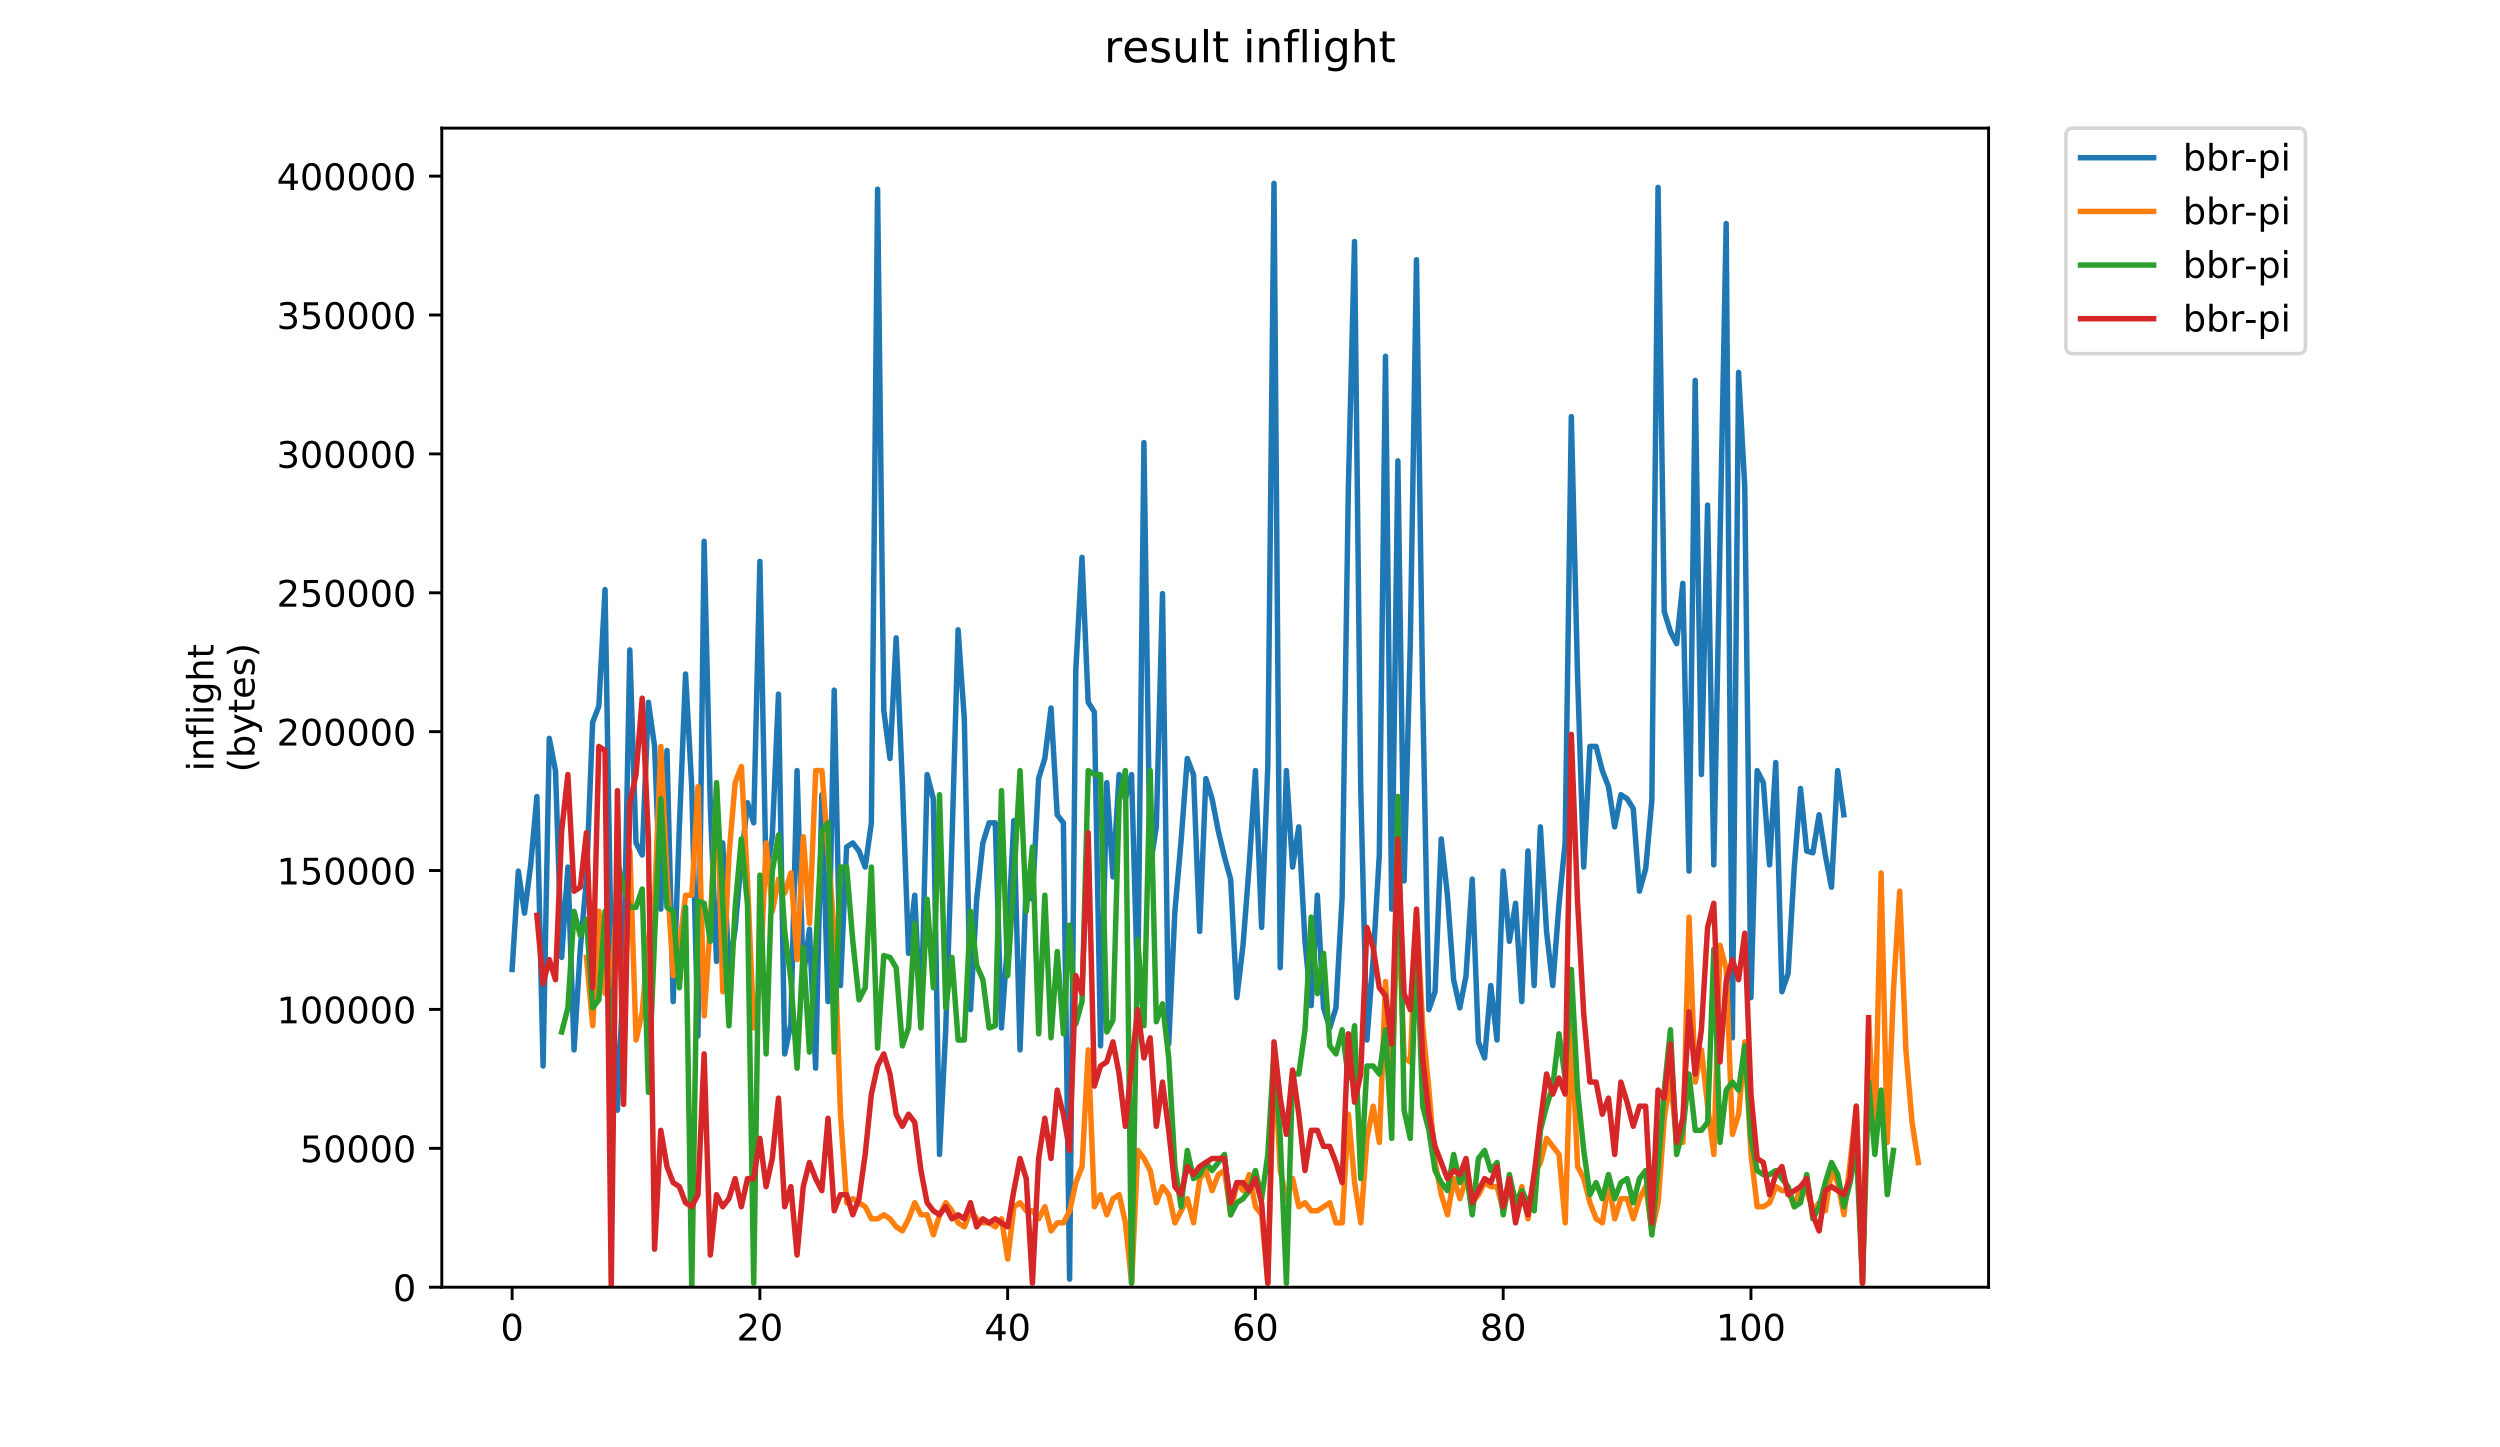 <?xml version="1.0" encoding="utf-8" standalone="no"?>
<!DOCTYPE svg PUBLIC "-//W3C//DTD SVG 1.1//EN"
  "http://www.w3.org/Graphics/SVG/1.1/DTD/svg11.dtd">
<!-- Created with matplotlib (https://matplotlib.org/) -->
<svg height="396pt" version="1.1" viewBox="0 0 684 396" width="684pt" xmlns="http://www.w3.org/2000/svg" xmlns:xlink="http://www.w3.org/1999/xlink">
 <defs>
  <style type="text/css">
*{stroke-linecap:butt;stroke-linejoin:round;}
  </style>
 </defs>
 <g id="figure_1">
  <g id="patch_1">
   <path d="M 0 396 
L 684 396 
L 684 0 
L 0 0 
z
" style="fill:#ffffff;"/>
  </g>
  <g id="axes_1">
   <g id="patch_2">
    <path d="M 120.879 352.174 
L 544.074 352.174 
L 544.074 35.062 
L 120.879 35.062 
z
" style="fill:#ffffff;"/>
   </g>
   <g id="matplotlib.axis_1">
    <g id="xtick_1">
     <g id="line2d_1">
      <defs>
       <path d="M 0 0 
L 0 3.5 
" id="m978767fa5e" style="stroke:#000000;stroke-width:0.8;"/>
      </defs>
      <g>
       <use style="stroke:#000000;stroke-width:0.8;" x="140.115" xlink:href="#m978767fa5e" y="352.174"/>
      </g>
     </g>
     <g id="text_1">
      <!-- 0 -->
      <defs>
       <path d="M 31.781 66.406 
Q 24.172 66.406 20.328 58.906 
Q 16.5 51.422 16.5 36.375 
Q 16.5 21.391 20.328 13.891 
Q 24.172 6.391 31.781 6.391 
Q 39.453 6.391 43.281 13.891 
Q 47.125 21.391 47.125 36.375 
Q 47.125 51.422 43.281 58.906 
Q 39.453 66.406 31.781 66.406 
z
M 31.781 74.219 
Q 44.047 74.219 50.516 64.516 
Q 56.984 54.828 56.984 36.375 
Q 56.984 17.969 50.516 8.266 
Q 44.047 -1.422 31.781 -1.422 
Q 19.531 -1.422 13.062 8.266 
Q 6.594 17.969 6.594 36.375 
Q 6.594 54.828 13.062 64.516 
Q 19.531 74.219 31.781 74.219 
z
" id="DejaVuSans-48"/>
      </defs>
      <g transform="translate(136.933 366.773)scale(0.1 -0.1)">
       <use xlink:href="#DejaVuSans-48"/>
      </g>
     </g>
    </g>
    <g id="xtick_2">
     <g id="line2d_2">
      <g>
       <use style="stroke:#000000;stroke-width:0.8;" x="207.904" xlink:href="#m978767fa5e" y="352.174"/>
      </g>
     </g>
     <g id="text_2">
      <!-- 20 -->
      <defs>
       <path d="M 19.188 8.297 
L 53.609 8.297 
L 53.609 0 
L 7.328 0 
L 7.328 8.297 
Q 12.938 14.109 22.625 23.891 
Q 32.328 33.688 34.812 36.531 
Q 39.547 41.844 41.422 45.531 
Q 43.312 49.219 43.312 52.781 
Q 43.312 58.594 39.234 62.25 
Q 35.156 65.922 28.609 65.922 
Q 23.969 65.922 18.812 64.312 
Q 13.672 62.703 7.812 59.422 
L 7.812 69.391 
Q 13.766 71.781 18.938 73 
Q 24.125 74.219 28.422 74.219 
Q 39.75 74.219 46.484 68.547 
Q 53.219 62.891 53.219 53.422 
Q 53.219 48.922 51.531 44.891 
Q 49.859 40.875 45.406 35.406 
Q 44.188 33.984 37.641 27.219 
Q 31.109 20.453 19.188 8.297 
z
" id="DejaVuSans-50"/>
      </defs>
      <g transform="translate(201.541 366.773)scale(0.1 -0.1)">
       <use xlink:href="#DejaVuSans-50"/>
       <use x="63.623" xlink:href="#DejaVuSans-48"/>
      </g>
     </g>
    </g>
    <g id="xtick_3">
     <g id="line2d_3">
      <g>
       <use style="stroke:#000000;stroke-width:0.8;" x="275.693" xlink:href="#m978767fa5e" y="352.174"/>
      </g>
     </g>
     <g id="text_3">
      <!-- 40 -->
      <defs>
       <path d="M 37.797 64.312 
L 12.891 25.391 
L 37.797 25.391 
z
M 35.203 72.906 
L 47.609 72.906 
L 47.609 25.391 
L 58.016 25.391 
L 58.016 17.188 
L 47.609 17.188 
L 47.609 0 
L 37.797 0 
L 37.797 17.188 
L 4.891 17.188 
L 4.891 26.703 
z
" id="DejaVuSans-52"/>
      </defs>
      <g transform="translate(269.33 366.773)scale(0.1 -0.1)">
       <use xlink:href="#DejaVuSans-52"/>
       <use x="63.623" xlink:href="#DejaVuSans-48"/>
      </g>
     </g>
    </g>
    <g id="xtick_4">
     <g id="line2d_4">
      <g>
       <use style="stroke:#000000;stroke-width:0.8;" x="343.482" xlink:href="#m978767fa5e" y="352.174"/>
      </g>
     </g>
     <g id="text_4">
      <!-- 60 -->
      <defs>
       <path d="M 33.016 40.375 
Q 26.375 40.375 22.484 35.828 
Q 18.609 31.297 18.609 23.391 
Q 18.609 15.531 22.484 10.953 
Q 26.375 6.391 33.016 6.391 
Q 39.656 6.391 43.531 10.953 
Q 47.406 15.531 47.406 23.391 
Q 47.406 31.297 43.531 35.828 
Q 39.656 40.375 33.016 40.375 
z
M 52.594 71.297 
L 52.594 62.312 
Q 48.875 64.062 45.094 64.984 
Q 41.312 65.922 37.594 65.922 
Q 27.828 65.922 22.672 59.328 
Q 17.531 52.734 16.797 39.406 
Q 19.672 43.656 24.016 45.922 
Q 28.375 48.188 33.594 48.188 
Q 44.578 48.188 50.953 41.516 
Q 57.328 34.859 57.328 23.391 
Q 57.328 12.156 50.688 5.359 
Q 44.047 -1.422 33.016 -1.422 
Q 20.359 -1.422 13.672 8.266 
Q 6.984 17.969 6.984 36.375 
Q 6.984 53.656 15.188 63.938 
Q 23.391 74.219 37.203 74.219 
Q 40.922 74.219 44.703 73.484 
Q 48.484 72.75 52.594 71.297 
z
" id="DejaVuSans-54"/>
      </defs>
      <g transform="translate(337.119 366.773)scale(0.1 -0.1)">
       <use xlink:href="#DejaVuSans-54"/>
       <use x="63.623" xlink:href="#DejaVuSans-48"/>
      </g>
     </g>
    </g>
    <g id="xtick_5">
     <g id="line2d_5">
      <g>
       <use style="stroke:#000000;stroke-width:0.8;" x="411.271" xlink:href="#m978767fa5e" y="352.174"/>
      </g>
     </g>
     <g id="text_5">
      <!-- 80 -->
      <defs>
       <path d="M 31.781 34.625 
Q 24.75 34.625 20.719 30.859 
Q 16.703 27.094 16.703 20.516 
Q 16.703 13.922 20.719 10.156 
Q 24.75 6.391 31.781 6.391 
Q 38.812 6.391 42.859 10.172 
Q 46.922 13.969 46.922 20.516 
Q 46.922 27.094 42.891 30.859 
Q 38.875 34.625 31.781 34.625 
z
M 21.922 38.812 
Q 15.578 40.375 12.031 44.719 
Q 8.5 49.078 8.5 55.328 
Q 8.5 64.062 14.719 69.141 
Q 20.953 74.219 31.781 74.219 
Q 42.672 74.219 48.875 69.141 
Q 55.078 64.062 55.078 55.328 
Q 55.078 49.078 51.531 44.719 
Q 48 40.375 41.703 38.812 
Q 48.828 37.156 52.797 32.312 
Q 56.781 27.484 56.781 20.516 
Q 56.781 9.906 50.312 4.234 
Q 43.844 -1.422 31.781 -1.422 
Q 19.734 -1.422 13.25 4.234 
Q 6.781 9.906 6.781 20.516 
Q 6.781 27.484 10.781 32.312 
Q 14.797 37.156 21.922 38.812 
z
M 18.312 54.391 
Q 18.312 48.734 21.844 45.562 
Q 25.391 42.391 31.781 42.391 
Q 38.141 42.391 41.719 45.562 
Q 45.312 48.734 45.312 54.391 
Q 45.312 60.062 41.719 63.234 
Q 38.141 66.406 31.781 66.406 
Q 25.391 66.406 21.844 63.234 
Q 18.312 60.062 18.312 54.391 
z
" id="DejaVuSans-56"/>
      </defs>
      <g transform="translate(404.908 366.773)scale(0.1 -0.1)">
       <use xlink:href="#DejaVuSans-56"/>
       <use x="63.623" xlink:href="#DejaVuSans-48"/>
      </g>
     </g>
    </g>
    <g id="xtick_6">
     <g id="line2d_6">
      <g>
       <use style="stroke:#000000;stroke-width:0.8;" x="479.06" xlink:href="#m978767fa5e" y="352.174"/>
      </g>
     </g>
     <g id="text_6">
      <!-- 100 -->
      <defs>
       <path d="M 12.406 8.297 
L 28.516 8.297 
L 28.516 63.922 
L 10.984 60.406 
L 10.984 69.391 
L 28.422 72.906 
L 38.281 72.906 
L 38.281 8.297 
L 54.391 8.297 
L 54.391 0 
L 12.406 0 
z
" id="DejaVuSans-49"/>
      </defs>
      <g transform="translate(469.516 366.773)scale(0.1 -0.1)">
       <use xlink:href="#DejaVuSans-49"/>
       <use x="63.623" xlink:href="#DejaVuSans-48"/>
       <use x="127.246" xlink:href="#DejaVuSans-48"/>
      </g>
     </g>
    </g>
   </g>
   <g id="matplotlib.axis_2">
    <g id="ytick_1">
     <g id="line2d_7">
      <defs>
       <path d="M 0 0 
L -3.5 0 
" id="m160e71e1db" style="stroke:#000000;stroke-width:0.8;"/>
      </defs>
      <g>
       <use style="stroke:#000000;stroke-width:0.8;" x="120.879" xlink:href="#m160e71e1db" y="352.174"/>
      </g>
     </g>
     <g id="text_7">
      <!-- 0 -->
      <g transform="translate(107.516 355.973)scale(0.1 -0.1)">
       <use xlink:href="#DejaVuSans-48"/>
      </g>
     </g>
    </g>
    <g id="ytick_2">
     <g id="line2d_8">
      <g>
       <use style="stroke:#000000;stroke-width:0.8;" x="120.879" xlink:href="#m160e71e1db" y="314.177"/>
      </g>
     </g>
     <g id="text_8">
      <!-- 50000 -->
      <defs>
       <path d="M 10.797 72.906 
L 49.516 72.906 
L 49.516 64.594 
L 19.828 64.594 
L 19.828 46.734 
Q 21.969 47.469 24.109 47.828 
Q 26.266 48.188 28.422 48.188 
Q 40.625 48.188 47.75 41.5 
Q 54.891 34.812 54.891 23.391 
Q 54.891 11.625 47.562 5.094 
Q 40.234 -1.422 26.906 -1.422 
Q 22.312 -1.422 17.547 -0.641 
Q 12.797 0.141 7.719 1.703 
L 7.719 11.625 
Q 12.109 9.234 16.797 8.062 
Q 21.484 6.891 26.703 6.891 
Q 35.156 6.891 40.078 11.328 
Q 45.016 15.766 45.016 23.391 
Q 45.016 31 40.078 35.438 
Q 35.156 39.891 26.703 39.891 
Q 22.75 39.891 18.812 39.016 
Q 14.891 38.141 10.797 36.281 
z
" id="DejaVuSans-53"/>
      </defs>
      <g transform="translate(82.066 317.976)scale(0.1 -0.1)">
       <use xlink:href="#DejaVuSans-53"/>
       <use x="63.623" xlink:href="#DejaVuSans-48"/>
       <use x="127.246" xlink:href="#DejaVuSans-48"/>
       <use x="190.869" xlink:href="#DejaVuSans-48"/>
       <use x="254.492" xlink:href="#DejaVuSans-48"/>
      </g>
     </g>
    </g>
    <g id="ytick_3">
     <g id="line2d_9">
      <g>
       <use style="stroke:#000000;stroke-width:0.8;" x="120.879" xlink:href="#m160e71e1db" y="276.179"/>
      </g>
     </g>
     <g id="text_9">
      <!-- 100000 -->
      <g transform="translate(75.704 279.978)scale(0.1 -0.1)">
       <use xlink:href="#DejaVuSans-49"/>
       <use x="63.623" xlink:href="#DejaVuSans-48"/>
       <use x="127.246" xlink:href="#DejaVuSans-48"/>
       <use x="190.869" xlink:href="#DejaVuSans-48"/>
       <use x="254.492" xlink:href="#DejaVuSans-48"/>
       <use x="318.115" xlink:href="#DejaVuSans-48"/>
      </g>
     </g>
    </g>
    <g id="ytick_4">
     <g id="line2d_10">
      <g>
       <use style="stroke:#000000;stroke-width:0.8;" x="120.879" xlink:href="#m160e71e1db" y="238.181"/>
      </g>
     </g>
     <g id="text_10">
      <!-- 150000 -->
      <g transform="translate(75.704 241.981)scale(0.1 -0.1)">
       <use xlink:href="#DejaVuSans-49"/>
       <use x="63.623" xlink:href="#DejaVuSans-53"/>
       <use x="127.246" xlink:href="#DejaVuSans-48"/>
       <use x="190.869" xlink:href="#DejaVuSans-48"/>
       <use x="254.492" xlink:href="#DejaVuSans-48"/>
       <use x="318.115" xlink:href="#DejaVuSans-48"/>
      </g>
     </g>
    </g>
    <g id="ytick_5">
     <g id="line2d_11">
      <g>
       <use style="stroke:#000000;stroke-width:0.8;" x="120.879" xlink:href="#m160e71e1db" y="200.184"/>
      </g>
     </g>
     <g id="text_11">
      <!-- 200000 -->
      <g transform="translate(75.704 203.983)scale(0.1 -0.1)">
       <use xlink:href="#DejaVuSans-50"/>
       <use x="63.623" xlink:href="#DejaVuSans-48"/>
       <use x="127.246" xlink:href="#DejaVuSans-48"/>
       <use x="190.869" xlink:href="#DejaVuSans-48"/>
       <use x="254.492" xlink:href="#DejaVuSans-48"/>
       <use x="318.115" xlink:href="#DejaVuSans-48"/>
      </g>
     </g>
    </g>
    <g id="ytick_6">
     <g id="line2d_12">
      <g>
       <use style="stroke:#000000;stroke-width:0.8;" x="120.879" xlink:href="#m160e71e1db" y="162.186"/>
      </g>
     </g>
     <g id="text_12">
      <!-- 250000 -->
      <g transform="translate(75.704 165.985)scale(0.1 -0.1)">
       <use xlink:href="#DejaVuSans-50"/>
       <use x="63.623" xlink:href="#DejaVuSans-53"/>
       <use x="127.246" xlink:href="#DejaVuSans-48"/>
       <use x="190.869" xlink:href="#DejaVuSans-48"/>
       <use x="254.492" xlink:href="#DejaVuSans-48"/>
       <use x="318.115" xlink:href="#DejaVuSans-48"/>
      </g>
     </g>
    </g>
    <g id="ytick_7">
     <g id="line2d_13">
      <g>
       <use style="stroke:#000000;stroke-width:0.8;" x="120.879" xlink:href="#m160e71e1db" y="124.188"/>
      </g>
     </g>
     <g id="text_13">
      <!-- 300000 -->
      <defs>
       <path d="M 40.578 39.312 
Q 47.656 37.797 51.625 33 
Q 55.609 28.219 55.609 21.188 
Q 55.609 10.406 48.188 4.484 
Q 40.766 -1.422 27.094 -1.422 
Q 22.516 -1.422 17.656 -0.516 
Q 12.797 0.391 7.625 2.203 
L 7.625 11.719 
Q 11.719 9.328 16.594 8.109 
Q 21.484 6.891 26.812 6.891 
Q 36.078 6.891 40.938 10.547 
Q 45.797 14.203 45.797 21.188 
Q 45.797 27.641 41.281 31.266 
Q 36.766 34.906 28.719 34.906 
L 20.219 34.906 
L 20.219 43.016 
L 29.109 43.016 
Q 36.375 43.016 40.234 45.922 
Q 44.094 48.828 44.094 54.297 
Q 44.094 59.906 40.109 62.906 
Q 36.141 65.922 28.719 65.922 
Q 24.656 65.922 20.016 65.031 
Q 15.375 64.156 9.812 62.312 
L 9.812 71.094 
Q 15.438 72.656 20.344 73.438 
Q 25.25 74.219 29.594 74.219 
Q 40.828 74.219 47.359 69.109 
Q 53.906 64.016 53.906 55.328 
Q 53.906 49.266 50.438 45.094 
Q 46.969 40.922 40.578 39.312 
z
" id="DejaVuSans-51"/>
      </defs>
      <g transform="translate(75.704 127.988)scale(0.1 -0.1)">
       <use xlink:href="#DejaVuSans-51"/>
       <use x="63.623" xlink:href="#DejaVuSans-48"/>
       <use x="127.246" xlink:href="#DejaVuSans-48"/>
       <use x="190.869" xlink:href="#DejaVuSans-48"/>
       <use x="254.492" xlink:href="#DejaVuSans-48"/>
       <use x="318.115" xlink:href="#DejaVuSans-48"/>
      </g>
     </g>
    </g>
    <g id="ytick_8">
     <g id="line2d_14">
      <g>
       <use style="stroke:#000000;stroke-width:0.8;" x="120.879" xlink:href="#m160e71e1db" y="86.191"/>
      </g>
     </g>
     <g id="text_14">
      <!-- 350000 -->
      <g transform="translate(75.704 89.99)scale(0.1 -0.1)">
       <use xlink:href="#DejaVuSans-51"/>
       <use x="63.623" xlink:href="#DejaVuSans-53"/>
       <use x="127.246" xlink:href="#DejaVuSans-48"/>
       <use x="190.869" xlink:href="#DejaVuSans-48"/>
       <use x="254.492" xlink:href="#DejaVuSans-48"/>
       <use x="318.115" xlink:href="#DejaVuSans-48"/>
      </g>
     </g>
    </g>
    <g id="ytick_9">
     <g id="line2d_15">
      <g>
       <use style="stroke:#000000;stroke-width:0.8;" x="120.879" xlink:href="#m160e71e1db" y="48.193"/>
      </g>
     </g>
     <g id="text_15">
      <!-- 400000 -->
      <g transform="translate(75.704 51.992)scale(0.1 -0.1)">
       <use xlink:href="#DejaVuSans-52"/>
       <use x="63.623" xlink:href="#DejaVuSans-48"/>
       <use x="127.246" xlink:href="#DejaVuSans-48"/>
       <use x="190.869" xlink:href="#DejaVuSans-48"/>
       <use x="254.492" xlink:href="#DejaVuSans-48"/>
       <use x="318.115" xlink:href="#DejaVuSans-48"/>
      </g>
     </g>
    </g>
    <g id="text_16">
     <!-- inflight -->
     <defs>
      <path d="M 9.422 54.688 
L 18.406 54.688 
L 18.406 0 
L 9.422 0 
z
M 9.422 75.984 
L 18.406 75.984 
L 18.406 64.594 
L 9.422 64.594 
z
" id="DejaVuSans-105"/>
      <path d="M 54.891 33.016 
L 54.891 0 
L 45.906 0 
L 45.906 32.719 
Q 45.906 40.484 42.875 44.328 
Q 39.844 48.188 33.797 48.188 
Q 26.516 48.188 22.312 43.547 
Q 18.109 38.922 18.109 30.906 
L 18.109 0 
L 9.078 0 
L 9.078 54.688 
L 18.109 54.688 
L 18.109 46.188 
Q 21.344 51.125 25.703 53.562 
Q 30.078 56 35.797 56 
Q 45.219 56 50.047 50.172 
Q 54.891 44.344 54.891 33.016 
z
" id="DejaVuSans-110"/>
      <path d="M 37.109 75.984 
L 37.109 68.5 
L 28.516 68.5 
Q 23.688 68.5 21.797 66.547 
Q 19.922 64.594 19.922 59.516 
L 19.922 54.688 
L 34.719 54.688 
L 34.719 47.703 
L 19.922 47.703 
L 19.922 0 
L 10.891 0 
L 10.891 47.703 
L 2.297 47.703 
L 2.297 54.688 
L 10.891 54.688 
L 10.891 58.5 
Q 10.891 67.625 15.141 71.797 
Q 19.391 75.984 28.609 75.984 
z
" id="DejaVuSans-102"/>
      <path d="M 9.422 75.984 
L 18.406 75.984 
L 18.406 0 
L 9.422 0 
z
" id="DejaVuSans-108"/>
      <path d="M 45.406 27.984 
Q 45.406 37.75 41.375 43.109 
Q 37.359 48.484 30.078 48.484 
Q 22.859 48.484 18.828 43.109 
Q 14.797 37.75 14.797 27.984 
Q 14.797 18.266 18.828 12.891 
Q 22.859 7.516 30.078 7.516 
Q 37.359 7.516 41.375 12.891 
Q 45.406 18.266 45.406 27.984 
z
M 54.391 6.781 
Q 54.391 -7.172 48.188 -13.984 
Q 42 -20.797 29.203 -20.797 
Q 24.469 -20.797 20.266 -20.094 
Q 16.062 -19.391 12.109 -17.922 
L 12.109 -9.188 
Q 16.062 -11.328 19.922 -12.344 
Q 23.781 -13.375 27.781 -13.375 
Q 36.625 -13.375 41.016 -8.766 
Q 45.406 -4.156 45.406 5.172 
L 45.406 9.625 
Q 42.625 4.781 38.281 2.391 
Q 33.938 0 27.875 0 
Q 17.828 0 11.672 7.656 
Q 5.516 15.328 5.516 27.984 
Q 5.516 40.672 11.672 48.328 
Q 17.828 56 27.875 56 
Q 33.938 56 38.281 53.609 
Q 42.625 51.219 45.406 46.391 
L 45.406 54.688 
L 54.391 54.688 
z
" id="DejaVuSans-103"/>
      <path d="M 54.891 33.016 
L 54.891 0 
L 45.906 0 
L 45.906 32.719 
Q 45.906 40.484 42.875 44.328 
Q 39.844 48.188 33.797 48.188 
Q 26.516 48.188 22.312 43.547 
Q 18.109 38.922 18.109 30.906 
L 18.109 0 
L 9.078 0 
L 9.078 75.984 
L 18.109 75.984 
L 18.109 46.188 
Q 21.344 51.125 25.703 53.562 
Q 30.078 56 35.797 56 
Q 45.219 56 50.047 50.172 
Q 54.891 44.344 54.891 33.016 
z
" id="DejaVuSans-104"/>
      <path d="M 18.312 70.219 
L 18.312 54.688 
L 36.812 54.688 
L 36.812 47.703 
L 18.312 47.703 
L 18.312 18.016 
Q 18.312 11.328 20.141 9.422 
Q 21.969 7.516 27.594 7.516 
L 36.812 7.516 
L 36.812 0 
L 27.594 0 
Q 17.188 0 13.234 3.875 
Q 9.281 7.766 9.281 18.016 
L 9.281 47.703 
L 2.688 47.703 
L 2.688 54.688 
L 9.281 54.688 
L 9.281 70.219 
z
" id="DejaVuSans-116"/>
     </defs>
     <g transform="translate(58.426 211.018)rotate(-90)scale(0.1 -0.1)">
      <use xlink:href="#DejaVuSans-105"/>
      <use x="27.783" xlink:href="#DejaVuSans-110"/>
      <use x="91.162" xlink:href="#DejaVuSans-102"/>
      <use x="126.367" xlink:href="#DejaVuSans-108"/>
      <use x="154.15" xlink:href="#DejaVuSans-105"/>
      <use x="181.934" xlink:href="#DejaVuSans-103"/>
      <use x="245.41" xlink:href="#DejaVuSans-104"/>
      <use x="308.789" xlink:href="#DejaVuSans-116"/>
     </g>
     <!-- (bytes) -->
     <defs>
      <path d="M 31 75.875 
Q 24.469 64.656 21.281 53.656 
Q 18.109 42.672 18.109 31.391 
Q 18.109 20.125 21.312 9.062 
Q 24.516 -2 31 -13.188 
L 23.188 -13.188 
Q 15.875 -1.703 12.234 9.375 
Q 8.594 20.453 8.594 31.391 
Q 8.594 42.281 12.203 53.312 
Q 15.828 64.359 23.188 75.875 
z
" id="DejaVuSans-40"/>
      <path d="M 48.688 27.297 
Q 48.688 37.203 44.609 42.844 
Q 40.531 48.484 33.406 48.484 
Q 26.266 48.484 22.188 42.844 
Q 18.109 37.203 18.109 27.297 
Q 18.109 17.391 22.188 11.75 
Q 26.266 6.109 33.406 6.109 
Q 40.531 6.109 44.609 11.75 
Q 48.688 17.391 48.688 27.297 
z
M 18.109 46.391 
Q 20.953 51.266 25.266 53.625 
Q 29.594 56 35.594 56 
Q 45.562 56 51.781 48.094 
Q 58.016 40.188 58.016 27.297 
Q 58.016 14.406 51.781 6.484 
Q 45.562 -1.422 35.594 -1.422 
Q 29.594 -1.422 25.266 0.953 
Q 20.953 3.328 18.109 8.203 
L 18.109 0 
L 9.078 0 
L 9.078 75.984 
L 18.109 75.984 
z
" id="DejaVuSans-98"/>
      <path d="M 32.172 -5.078 
Q 28.375 -14.844 24.75 -17.812 
Q 21.141 -20.797 15.094 -20.797 
L 7.906 -20.797 
L 7.906 -13.281 
L 13.188 -13.281 
Q 16.891 -13.281 18.938 -11.516 
Q 21 -9.766 23.484 -3.219 
L 25.094 0.875 
L 2.984 54.688 
L 12.5 54.688 
L 29.594 11.922 
L 46.688 54.688 
L 56.203 54.688 
z
" id="DejaVuSans-121"/>
      <path d="M 56.203 29.594 
L 56.203 25.203 
L 14.891 25.203 
Q 15.484 15.922 20.484 11.062 
Q 25.484 6.203 34.422 6.203 
Q 39.594 6.203 44.453 7.469 
Q 49.312 8.734 54.109 11.281 
L 54.109 2.781 
Q 49.266 0.734 44.188 -0.344 
Q 39.109 -1.422 33.891 -1.422 
Q 20.797 -1.422 13.156 6.188 
Q 5.516 13.812 5.516 26.812 
Q 5.516 40.234 12.766 48.109 
Q 20.016 56 32.328 56 
Q 43.359 56 49.781 48.891 
Q 56.203 41.797 56.203 29.594 
z
M 47.219 32.234 
Q 47.125 39.594 43.094 43.984 
Q 39.062 48.391 32.422 48.391 
Q 24.906 48.391 20.391 44.141 
Q 15.875 39.891 15.188 32.172 
z
" id="DejaVuSans-101"/>
      <path d="M 44.281 53.078 
L 44.281 44.578 
Q 40.484 46.531 36.375 47.5 
Q 32.281 48.484 27.875 48.484 
Q 21.188 48.484 17.844 46.438 
Q 14.5 44.391 14.5 40.281 
Q 14.5 37.156 16.891 35.375 
Q 19.281 33.594 26.516 31.984 
L 29.594 31.297 
Q 39.156 29.25 43.188 25.516 
Q 47.219 21.781 47.219 15.094 
Q 47.219 7.469 41.188 3.016 
Q 35.156 -1.422 24.609 -1.422 
Q 20.219 -1.422 15.453 -0.562 
Q 10.688 0.297 5.422 2 
L 5.422 11.281 
Q 10.406 8.688 15.234 7.391 
Q 20.062 6.109 24.812 6.109 
Q 31.156 6.109 34.562 8.281 
Q 37.984 10.453 37.984 14.406 
Q 37.984 18.062 35.516 20.016 
Q 33.062 21.969 24.703 23.781 
L 21.578 24.516 
Q 13.234 26.266 9.516 29.906 
Q 5.812 33.547 5.812 39.891 
Q 5.812 47.609 11.281 51.797 
Q 16.75 56 26.812 56 
Q 31.781 56 36.172 55.266 
Q 40.578 54.547 44.281 53.078 
z
" id="DejaVuSans-115"/>
      <path d="M 8.016 75.875 
L 15.828 75.875 
Q 23.141 64.359 26.781 53.312 
Q 30.422 42.281 30.422 31.391 
Q 30.422 20.453 26.781 9.375 
Q 23.141 -1.703 15.828 -13.188 
L 8.016 -13.188 
Q 14.5 -2 17.703 9.062 
Q 20.906 20.125 20.906 31.391 
Q 20.906 42.672 17.703 53.656 
Q 14.5 64.656 8.016 75.875 
z
" id="DejaVuSans-41"/>
     </defs>
     <g transform="translate(69.624 211.295)rotate(-90)scale(0.1 -0.1)">
      <use xlink:href="#DejaVuSans-40"/>
      <use x="39.014" xlink:href="#DejaVuSans-98"/>
      <use x="102.49" xlink:href="#DejaVuSans-121"/>
      <use x="161.67" xlink:href="#DejaVuSans-116"/>
      <use x="200.879" xlink:href="#DejaVuSans-101"/>
      <use x="262.402" xlink:href="#DejaVuSans-115"/>
      <use x="314.502" xlink:href="#DejaVuSans-41"/>
     </g>
    </g>
   </g>
   <g id="line2d_16">
    <path clip-path="url(#p618879dc3e)" d="M 140.115 265.242 
L 141.809 238.333 
L 143.504 249.836 
L 145.199 236.631 
L 146.894 217.924 
L 148.588 291.652 
L 150.283 202.02 
L 151.978 210.823 
L 153.673 261.94 
L 155.367 237.233 
L 157.062 287.25 
L 158.757 259.74 
L 160.451 240.534 
L 162.146 197.618 
L 163.841 193.216 
L 165.536 161.305 
L 167.23 261.94 
L 168.925 303.756 
L 170.62 265.242 
L 172.315 177.811 
L 174.009 230.63 
L 175.704 233.932 
L 177.399 192.116 
L 179.093 204.221 
L 180.788 248.736 
L 182.483 205.321 
L 184.178 274.045 
L 185.872 226.229 
L 187.567 184.413 
L 189.262 215.225 
L 190.957 283.45 
L 192.651 148.1 
L 194.346 220.727 
L 196.041 263.041 
L 197.735 230.63 
L 199.43 265.242 
L 201.125 254.238 
L 202.82 235.032 
L 204.514 219.626 
L 206.209 225.128 
L 207.904 153.602 
L 209.598 239.932 
L 211.293 228.928 
L 212.988 189.915 
L 214.683 288.35 
L 216.377 280.149 
L 218.072 210.823 
L 219.767 267.443 
L 221.462 254.238 
L 223.156 292.253 
L 224.851 217.426 
L 226.546 274.045 
L 228.24 188.815 
L 229.935 269.643 
L 231.63 231.731 
L 233.325 230.63 
L 235.019 232.831 
L 236.714 237.233 
L 238.409 225.128 
L 240.104 51.762 
L 241.798 194.317 
L 243.493 207.522 
L 245.188 174.509 
L 246.882 214.124 
L 248.577 260.84 
L 250.272 244.936 
L 251.967 280.647 
L 253.661 211.923 
L 255.356 218.526 
L 257.051 315.861 
L 258.746 281.748 
L 260.44 230.63 
L 262.135 172.309 
L 263.83 196.518 
L 265.524 276.246 
L 267.219 246.036 
L 268.914 230.63 
L 270.609 225.128 
L 272.303 225.128 
L 273.998 281.249 
L 275.693 257.539 
L 277.388 224.527 
L 279.082 287.25 
L 280.777 241.635 
L 282.472 246.036 
L 284.166 213.024 
L 285.861 207.522 
L 287.556 193.715 
L 289.251 222.928 
L 290.945 225.128 
L 292.64 349.973 
L 294.335 183.313 
L 296.029 152.501 
L 297.724 192.116 
L 299.419 194.815 
L 301.114 286.15 
L 302.808 214.124 
L 304.503 239.932 
L 306.198 211.923 
L 307.893 218.526 
L 309.587 211.923 
L 311.282 271.346 
L 312.977 121.088 
L 314.671 237.233 
L 316.366 226.229 
L 318.061 162.405 
L 319.756 285.651 
L 321.45 249.337 
L 323.145 230.029 
L 324.84 207.522 
L 326.535 211.923 
L 328.229 254.839 
L 329.924 213.024 
L 331.619 218.526 
L 333.313 227.329 
L 335.008 234.43 
L 336.703 240.534 
L 338.398 272.945 
L 340.092 258.639 
L 341.787 236.631 
L 343.482 210.823 
L 345.177 253.739 
L 346.871 209.723 
L 348.566 50.163 
L 350.261 264.743 
L 351.955 210.823 
L 353.65 237.233 
L 355.345 226.229 
L 357.04 257.539 
L 358.734 275.145 
L 360.429 244.936 
L 362.124 275.747 
L 363.819 281.249 
L 365.513 275.747 
L 367.208 245.434 
L 368.903 133.794 
L 370.597 66.067 
L 372.292 215.723 
L 373.987 284.551 
L 375.682 262.542 
L 377.376 233.932 
L 379.071 97.481 
L 380.766 248.736 
L 382.46 126.091 
L 384.155 241.033 
L 385.85 176.108 
L 387.545 71.071 
L 389.239 189.915 
L 390.934 276.246 
L 392.629 271.346 
L 394.324 229.53 
L 396.018 244.936 
L 397.713 268.044 
L 399.408 275.747 
L 401.102 266.944 
L 402.797 240.534 
L 404.492 285.049 
L 406.187 289.451 
L 407.881 269.643 
L 409.576 284.551 
L 411.271 238.333 
L 412.966 257.539 
L 414.66 247.137 
L 416.355 274.045 
L 418.05 232.831 
L 419.744 269.643 
L 421.439 226.229 
L 423.134 254.839 
L 424.829 269.643 
L 426.523 247.635 
L 428.218 230.63 
L 429.913 113.987 
L 431.608 184.413 
L 433.302 237.233 
L 434.997 204.221 
L 436.692 204.221 
L 438.386 210.823 
L 440.081 215.225 
L 441.776 226.229 
L 443.471 217.426 
L 445.165 218.526 
L 446.86 221.225 
L 448.555 243.835 
L 450.25 237.731 
L 451.944 219.024 
L 453.639 51.263 
L 455.334 167.305 
L 457.028 172.807 
L 458.723 176.108 
L 460.418 159.602 
L 462.113 238.333 
L 463.807 104.083 
L 465.502 211.923 
L 467.197 138.196 
L 468.891 236.631 
L 472.281 61.167 
L 473.976 283.949 
L 475.67 101.882 
L 477.365 133.192 
L 479.06 272.945 
L 480.755 210.823 
L 482.449 214.124 
L 484.144 236.631 
L 485.839 208.622 
L 487.533 271.346 
L 489.228 266.342 
L 490.923 237.233 
L 492.618 215.723 
L 494.312 232.831 
L 496.007 233.33 
L 497.702 222.928 
L 499.397 233.932 
L 501.091 242.735 
L 502.786 210.823 
L 504.481 222.928 
L 504.481 222.928 
" style="fill:none;stroke:#1f77b4;stroke-linecap:square;stroke-width:1.5;"/>
   </g>
   <g id="line2d_17">
    <path clip-path="url(#p618879dc3e)" d="M 160.472 261.94 
L 162.167 280.647 
L 163.861 249.337 
L 165.556 271.844 
L 167.251 268.543 
L 168.945 244.936 
L 170.64 282.35 
L 172.335 232.831 
L 174.03 284.551 
L 175.724 276.848 
L 177.419 257.04 
L 179.114 246.036 
L 180.808 204.221 
L 182.503 239.932 
L 184.198 266.944 
L 185.893 258.639 
L 187.587 244.936 
L 189.282 244.936 
L 190.977 215.225 
L 192.672 277.948 
L 194.366 252.037 
L 196.061 215.225 
L 197.756 271.346 
L 199.45 233.932 
L 201.145 214.124 
L 202.84 209.723 
L 204.535 241.635 
L 206.229 281.249 
L 207.924 268.543 
L 209.619 230.63 
L 211.314 249.337 
L 213.008 240.534 
L 214.703 244.334 
L 216.398 238.832 
L 218.092 262.542 
L 219.787 228.928 
L 221.482 252.639 
L 223.177 210.823 
L 224.871 210.823 
L 228.261 255.338 
L 229.956 304.856 
L 231.65 329.066 
L 233.345 327.965 
L 236.734 330.166 
L 238.429 333.467 
L 240.124 333.467 
L 241.819 332.367 
L 243.513 333.467 
L 245.208 335.668 
L 246.903 336.768 
L 248.598 333.467 
L 250.292 329.066 
L 251.987 332.367 
L 253.682 332.367 
L 255.376 337.869 
L 257.071 332.367 
L 258.766 329.066 
L 260.461 331.266 
L 262.155 334.568 
L 263.85 335.668 
L 265.545 331.266 
L 267.239 333.467 
L 268.934 334.568 
L 270.629 334.568 
L 272.324 335.668 
L 274.018 333.467 
L 275.713 344.471 
L 277.408 330.166 
L 279.103 329.066 
L 280.797 331.266 
L 282.492 331.266 
L 284.187 333.467 
L 285.881 330.166 
L 287.576 336.768 
L 289.271 334.568 
L 290.966 334.568 
L 292.66 331.266 
L 294.355 323.563 
L 296.05 319.162 
L 297.745 287.25 
L 299.439 330.166 
L 301.134 326.865 
L 302.829 332.367 
L 304.523 327.965 
L 306.218 326.865 
L 307.913 334.568 
L 309.608 351.074 
L 311.302 314.76 
L 312.997 316.961 
L 314.692 320.262 
L 316.387 329.066 
L 318.081 324.664 
L 319.776 326.865 
L 321.471 334.568 
L 324.86 327.965 
L 326.555 334.568 
L 328.25 322.463 
L 329.944 320.262 
L 331.639 325.764 
L 333.334 321.363 
L 335.029 320.262 
L 336.723 332.367 
L 338.418 323.563 
L 340.113 325.764 
L 341.807 321.363 
L 343.502 330.166 
L 345.197 332.367 
L 346.892 351.074 
L 348.586 288.35 
L 350.281 320.262 
L 351.976 327.965 
L 353.67 322.463 
L 355.365 330.166 
L 357.06 329.066 
L 358.755 331.266 
L 360.449 331.266 
L 363.839 329.066 
L 365.534 334.568 
L 367.228 334.568 
L 368.923 304.856 
L 370.618 323.563 
L 372.312 334.568 
L 374.007 311.459 
L 375.702 302.656 
L 377.397 312.559 
L 379.091 268.543 
L 380.786 297.154 
L 382.481 245.434 
L 384.176 289.451 
L 385.87 290.551 
L 387.565 249.836 
L 389.26 280.647 
L 390.954 298.254 
L 392.649 318.061 
L 394.344 326.865 
L 396.039 332.367 
L 397.733 322.463 
L 399.428 327.965 
L 401.123 322.463 
L 402.818 329.066 
L 404.512 326.865 
L 406.207 323.563 
L 407.902 324.664 
L 409.596 324.664 
L 411.291 331.266 
L 412.986 324.664 
L 414.681 331.266 
L 416.375 324.664 
L 418.07 333.467 
L 419.765 321.363 
L 421.46 318.061 
L 423.154 311.459 
L 426.544 315.861 
L 428.238 334.568 
L 429.933 280.647 
L 431.628 319.162 
L 433.323 322.463 
L 435.017 329.066 
L 436.712 333.467 
L 438.407 334.568 
L 440.101 323.563 
L 441.796 333.467 
L 443.491 327.965 
L 445.186 327.965 
L 446.88 333.467 
L 448.575 327.965 
L 450.27 324.664 
L 451.965 336.768 
L 453.659 329.066 
L 455.354 305.957 
L 457.049 294.953 
L 458.743 312.559 
L 460.438 312.559 
L 462.133 250.936 
L 463.828 296.053 
L 465.522 287.25 
L 467.217 302.656 
L 468.912 315.861 
L 470.607 258.639 
L 472.301 265.242 
L 473.996 310.359 
L 475.691 304.856 
L 477.385 285.049 
L 479.08 315.861 
L 480.775 330.166 
L 482.47 330.166 
L 484.164 329.066 
L 485.859 324.664 
L 487.554 325.764 
L 489.249 325.764 
L 490.943 330.166 
L 492.638 324.664 
L 494.333 325.764 
L 496.027 331.266 
L 497.722 329.066 
L 499.417 331.266 
L 501.112 320.262 
L 502.806 323.563 
L 504.501 332.367 
L 506.196 318.061 
L 507.891 302.656 
L 509.585 351.074 
L 511.28 279.547 
L 512.975 311.459 
L 514.669 238.832 
L 516.364 312.559 
L 518.059 270.744 
L 519.754 243.835 
L 521.448 287.25 
L 523.143 307.057 
L 524.838 318.061 
L 524.838 318.061 
" style="fill:none;stroke:#ff7f0e;stroke-linecap:square;stroke-width:1.5;"/>
   </g>
   <g id="line2d_18">
    <path clip-path="url(#p618879dc3e)" d="M 153.679 282.35 
L 155.374 275.747 
L 157.069 249.337 
L 158.764 255.94 
L 160.458 251.538 
L 162.153 275.747 
L 163.848 273.546 
L 165.542 249.337 
L 167.237 298.856 
L 168.932 235.737 
L 170.627 242.735 
L 172.321 248.237 
L 174.016 248.237 
L 175.711 243.233 
L 177.405 298.856 
L 179.1 256.438 
L 180.795 218.526 
L 182.49 248.237 
L 184.184 249.337 
L 185.879 270.245 
L 187.574 248.237 
L 189.269 352.174 
L 190.963 246.535 
L 192.658 247.137 
L 194.353 257.539 
L 196.047 214.124 
L 199.437 280.647 
L 201.132 248.237 
L 202.826 229.53 
L 204.521 247.635 
L 206.216 351.074 
L 207.911 239.434 
L 209.605 288.35 
L 211.3 238.333 
L 212.995 228.43 
L 214.689 254.839 
L 216.384 268.044 
L 218.079 292.253 
L 219.774 259.241 
L 221.468 287.852 
L 223.163 259.74 
L 224.858 227.329 
L 226.553 225.128 
L 228.247 287.852 
L 229.942 237.233 
L 231.637 237.233 
L 233.331 257.539 
L 235.026 273.546 
L 236.721 270.245 
L 238.416 237.233 
L 240.11 286.751 
L 241.805 261.442 
L 243.5 261.94 
L 245.195 264.743 
L 246.889 286.15 
L 248.584 281.249 
L 250.279 252.639 
L 251.973 281.249 
L 253.668 246.036 
L 255.363 270.245 
L 257.058 217.426 
L 258.752 275.747 
L 260.447 261.94 
L 262.142 284.551 
L 263.836 284.551 
L 265.531 249.337 
L 267.226 264.141 
L 268.921 268.044 
L 270.615 281.249 
L 272.31 280.647 
L 274.005 216.325 
L 275.7 266.944 
L 277.394 240.534 
L 279.089 210.823 
L 280.784 249.337 
L 282.478 231.731 
L 284.173 282.848 
L 285.868 244.936 
L 287.563 283.949 
L 289.257 260.342 
L 290.952 282.848 
L 292.647 253.137 
L 294.342 280.149 
L 296.036 274.045 
L 297.731 210.823 
L 299.426 211.923 
L 301.12 211.923 
L 302.815 282.35 
L 304.51 279.049 
L 306.205 219.024 
L 307.899 210.823 
L 309.594 351.074 
L 311.289 257.04 
L 312.984 280.647 
L 314.678 210.823 
L 316.373 279.547 
L 318.068 274.647 
L 319.762 289.451 
L 321.457 319.162 
L 323.152 330.166 
L 324.847 314.76 
L 326.541 322.463 
L 328.236 321.363 
L 329.931 318.061 
L 331.625 320.262 
L 335.015 315.861 
L 336.71 332.367 
L 338.404 329.066 
L 340.099 327.965 
L 341.794 325.764 
L 343.489 320.262 
L 345.183 327.965 
L 346.878 315.861 
L 348.573 287.25 
L 350.267 311.459 
L 351.962 351.074 
L 353.657 293.852 
L 355.352 293.852 
L 357.046 281.748 
L 358.741 250.936 
L 360.436 271.844 
L 362.131 260.84 
L 363.825 286.15 
L 365.52 288.35 
L 367.215 281.748 
L 368.909 294.953 
L 370.604 280.647 
L 372.299 322.463 
L 373.994 291.652 
L 375.688 291.652 
L 377.383 293.852 
L 379.078 281.748 
L 380.773 311.459 
L 382.467 217.924 
L 384.162 303.756 
L 385.857 311.459 
L 387.551 256.438 
L 389.246 302.656 
L 390.941 309.258 
L 392.636 320.262 
L 394.33 323.563 
L 396.025 325.764 
L 397.72 315.861 
L 399.415 323.563 
L 401.109 320.262 
L 402.804 332.367 
L 404.499 316.961 
L 406.193 314.76 
L 407.888 320.262 
L 409.583 318.061 
L 411.278 332.367 
L 412.972 321.363 
L 414.667 329.066 
L 416.362 325.764 
L 418.056 329.066 
L 419.751 331.266 
L 421.446 309.258 
L 423.141 302.656 
L 424.835 297.154 
L 426.53 282.848 
L 428.225 294.953 
L 429.92 265.242 
L 431.614 298.254 
L 433.309 314.76 
L 435.004 326.865 
L 436.698 323.563 
L 438.393 327.965 
L 440.088 321.363 
L 441.783 327.965 
L 443.477 323.563 
L 445.172 322.463 
L 446.867 329.066 
L 448.562 322.463 
L 450.256 320.262 
L 451.951 337.869 
L 453.646 319.162 
L 455.34 298.254 
L 457.035 281.748 
L 458.73 315.861 
L 460.425 309.258 
L 462.119 293.852 
L 463.814 309.258 
L 465.509 309.258 
L 467.204 307.057 
L 468.898 259.74 
L 470.593 312.559 
L 472.288 298.254 
L 473.982 296.053 
L 475.677 298.254 
L 477.372 286.15 
L 479.067 311.459 
L 480.761 320.262 
L 482.456 321.363 
L 484.151 321.363 
L 485.846 320.262 
L 489.235 324.664 
L 490.93 330.166 
L 492.624 329.066 
L 494.319 321.363 
L 496.014 333.467 
L 497.709 330.166 
L 499.403 323.563 
L 501.098 318.061 
L 502.793 321.363 
L 504.487 330.166 
L 506.182 323.563 
L 507.877 313.66 
L 509.572 351.074 
L 511.266 296.053 
L 512.961 315.861 
L 514.656 298.254 
L 516.351 326.865 
L 518.045 314.76 
L 518.045 314.76 
" style="fill:none;stroke:#2ca02c;stroke-linecap:square;stroke-width:1.5;"/>
   </g>
   <g id="line2d_19">
    <path clip-path="url(#p618879dc3e)" d="M 146.894 250.438 
L 148.588 269.145 
L 150.283 262.542 
L 151.978 268.044 
L 153.673 227.329 
L 155.367 211.923 
L 157.062 243.835 
L 158.757 242.735 
L 160.451 227.828 
L 162.146 270.245 
L 163.841 204.221 
L 165.536 205.321 
L 167.23 352.174 
L 168.925 216.325 
L 170.62 302.157 
L 172.315 219.626 
L 174.009 211.923 
L 175.704 191.016 
L 177.399 229.53 
L 179.093 341.772 
L 180.788 309.258 
L 182.483 319.162 
L 184.178 323.563 
L 185.872 324.664 
L 187.567 329.066 
L 189.262 330.166 
L 190.957 326.865 
L 192.651 288.35 
L 194.346 343.371 
L 196.041 326.865 
L 197.735 330.166 
L 199.43 327.965 
L 201.125 322.463 
L 202.82 330.166 
L 204.514 322.463 
L 206.209 322.463 
L 207.904 311.459 
L 209.598 324.664 
L 211.293 316.961 
L 212.988 300.455 
L 214.683 330.166 
L 216.377 324.664 
L 218.072 343.371 
L 219.767 324.664 
L 221.462 318.061 
L 223.156 322.463 
L 224.851 325.764 
L 226.546 305.957 
L 228.24 331.266 
L 229.935 326.865 
L 231.63 326.865 
L 233.325 332.367 
L 235.019 327.965 
L 236.714 315.861 
L 238.409 299.354 
L 240.104 291.652 
L 241.798 288.35 
L 243.493 293.852 
L 245.188 304.856 
L 246.882 308.158 
L 248.577 304.856 
L 250.272 307.057 
L 251.967 320.262 
L 253.661 329.066 
L 255.356 331.266 
L 257.051 332.367 
L 258.746 330.166 
L 260.44 333.467 
L 262.135 332.367 
L 263.83 333.467 
L 265.524 329.066 
L 267.219 335.668 
L 268.914 333.467 
L 270.609 334.568 
L 272.303 333.467 
L 275.693 335.668 
L 277.388 325.764 
L 279.082 316.961 
L 280.777 322.463 
L 282.472 351.074 
L 284.166 316.961 
L 285.861 305.957 
L 287.556 316.961 
L 289.251 298.254 
L 290.945 304.856 
L 292.64 314.76 
L 294.335 266.944 
L 296.029 271.844 
L 297.724 227.828 
L 299.419 297.154 
L 301.114 291.652 
L 302.808 290.551 
L 304.503 285.049 
L 306.198 293.852 
L 307.893 308.158 
L 309.587 291.652 
L 311.282 276.246 
L 312.977 289.451 
L 314.671 283.949 
L 316.366 308.158 
L 318.061 296.053 
L 319.756 309.258 
L 321.45 324.664 
L 323.145 326.865 
L 324.84 319.162 
L 326.535 321.363 
L 328.229 319.162 
L 331.619 316.961 
L 335.008 316.961 
L 336.703 329.066 
L 338.398 323.563 
L 340.092 323.563 
L 341.787 325.764 
L 343.482 322.463 
L 345.177 329.066 
L 346.871 351.074 
L 348.566 285.049 
L 350.261 300.455 
L 351.955 310.359 
L 353.65 292.752 
L 355.345 304.856 
L 357.04 320.262 
L 358.734 309.258 
L 360.429 309.258 
L 362.124 313.66 
L 363.819 313.66 
L 365.513 318.061 
L 367.208 323.563 
L 368.903 282.848 
L 370.597 301.555 
L 372.292 293.852 
L 373.987 253.739 
L 375.682 259.241 
L 377.376 270.245 
L 379.071 272.446 
L 380.766 285.651 
L 382.46 229.53 
L 384.155 271.844 
L 385.85 276.246 
L 387.545 248.736 
L 389.239 289.451 
L 390.934 304.856 
L 392.629 313.66 
L 396.018 322.463 
L 397.713 320.262 
L 399.408 321.363 
L 401.102 316.961 
L 402.797 329.066 
L 406.187 322.463 
L 407.881 323.563 
L 409.576 319.162 
L 411.271 330.166 
L 412.966 322.463 
L 414.66 334.568 
L 416.355 326.865 
L 418.05 332.367 
L 419.744 321.363 
L 421.439 307.057 
L 423.134 293.852 
L 424.829 299.354 
L 426.523 294.953 
L 428.218 299.354 
L 429.913 200.919 
L 431.608 246.535 
L 433.302 277.346 
L 434.997 296.053 
L 436.692 296.053 
L 438.386 304.856 
L 440.081 300.455 
L 441.776 315.861 
L 443.471 296.053 
L 445.165 301.555 
L 446.86 308.158 
L 448.555 302.656 
L 450.25 302.656 
L 451.944 334.568 
L 453.639 298.254 
L 455.334 300.455 
L 457.028 285.651 
L 458.723 312.559 
L 460.418 305.957 
L 462.113 276.848 
L 463.807 293.852 
L 465.502 281.748 
L 467.197 253.739 
L 468.891 247.137 
L 470.586 290.551 
L 472.281 268.543 
L 473.976 262.542 
L 475.67 268.044 
L 477.365 255.338 
L 479.06 299.354 
L 480.755 316.961 
L 482.449 318.061 
L 484.144 326.865 
L 485.839 321.363 
L 487.533 319.162 
L 489.228 326.865 
L 492.618 324.664 
L 494.312 322.463 
L 496.007 332.367 
L 497.702 336.768 
L 499.397 325.764 
L 501.091 324.664 
L 504.481 326.865 
L 506.175 322.463 
L 507.87 302.656 
L 509.565 351.074 
L 511.26 278.447 
L 511.26 278.447 
" style="fill:none;stroke:#d62728;stroke-linecap:square;stroke-width:1.5;"/>
   </g>
   <g id="patch_3">
    <path d="M 120.879 352.174 
L 120.879 35.062 
" style="fill:none;stroke:#000000;stroke-linecap:square;stroke-linejoin:miter;stroke-width:0.8;"/>
   </g>
   <g id="patch_4">
    <path d="M 544.074 352.174 
L 544.074 35.062 
" style="fill:none;stroke:#000000;stroke-linecap:square;stroke-linejoin:miter;stroke-width:0.8;"/>
   </g>
   <g id="patch_5">
    <path d="M 120.879 352.174 
L 544.074 352.174 
" style="fill:none;stroke:#000000;stroke-linecap:square;stroke-linejoin:miter;stroke-width:0.8;"/>
   </g>
   <g id="patch_6">
    <path d="M 120.879 35.062 
L 544.074 35.062 
" style="fill:none;stroke:#000000;stroke-linecap:square;stroke-linejoin:miter;stroke-width:0.8;"/>
   </g>
   <g id="legend_1">
    <g id="patch_7">
     <path d="M 567.234 96.775 
L 628.766 96.775 
Q 630.766 96.775 630.766 94.775 
L 630.766 37.062 
Q 630.766 35.062 628.766 35.062 
L 567.234 35.062 
Q 565.234 35.062 565.234 37.062 
L 565.234 94.775 
Q 565.234 96.775 567.234 96.775 
z
" style="fill:#ffffff;opacity:0.8;stroke:#cccccc;stroke-linejoin:miter;"/>
    </g>
    <g id="line2d_20">
     <path d="M 569.234 43.161 
L 589.234 43.161 
" style="fill:none;stroke:#1f77b4;stroke-linecap:square;stroke-width:1.5;"/>
    </g>
    <g id="line2d_21"/>
    <g id="text_17">
     <!-- bbr-pi -->
     <defs>
      <path d="M 41.109 46.297 
Q 39.594 47.172 37.812 47.578 
Q 36.031 48 33.891 48 
Q 26.266 48 22.188 43.047 
Q 18.109 38.094 18.109 28.812 
L 18.109 0 
L 9.078 0 
L 9.078 54.688 
L 18.109 54.688 
L 18.109 46.188 
Q 20.953 51.172 25.484 53.578 
Q 30.031 56 36.531 56 
Q 37.453 56 38.578 55.875 
Q 39.703 55.766 41.062 55.516 
z
" id="DejaVuSans-114"/>
      <path d="M 4.891 31.391 
L 31.203 31.391 
L 31.203 23.391 
L 4.891 23.391 
z
" id="DejaVuSans-45"/>
      <path d="M 18.109 8.203 
L 18.109 -20.797 
L 9.078 -20.797 
L 9.078 54.688 
L 18.109 54.688 
L 18.109 46.391 
Q 20.953 51.266 25.266 53.625 
Q 29.594 56 35.594 56 
Q 45.562 56 51.781 48.094 
Q 58.016 40.188 58.016 27.297 
Q 58.016 14.406 51.781 6.484 
Q 45.562 -1.422 35.594 -1.422 
Q 29.594 -1.422 25.266 0.953 
Q 20.953 3.328 18.109 8.203 
z
M 48.688 27.297 
Q 48.688 37.203 44.609 42.844 
Q 40.531 48.484 33.406 48.484 
Q 26.266 48.484 22.188 42.844 
Q 18.109 37.203 18.109 27.297 
Q 18.109 17.391 22.188 11.75 
Q 26.266 6.109 33.406 6.109 
Q 40.531 6.109 44.609 11.75 
Q 48.688 17.391 48.688 27.297 
z
" id="DejaVuSans-112"/>
     </defs>
     <g transform="translate(597.234 46.661)scale(0.1 -0.1)">
      <use xlink:href="#DejaVuSans-98"/>
      <use x="63.477" xlink:href="#DejaVuSans-98"/>
      <use x="126.953" xlink:href="#DejaVuSans-114"/>
      <use x="167.973" xlink:href="#DejaVuSans-45"/>
      <use x="204.057" xlink:href="#DejaVuSans-112"/>
      <use x="267.533" xlink:href="#DejaVuSans-105"/>
     </g>
    </g>
    <g id="line2d_22">
     <path d="M 569.234 57.839 
L 589.234 57.839 
" style="fill:none;stroke:#ff7f0e;stroke-linecap:square;stroke-width:1.5;"/>
    </g>
    <g id="line2d_23"/>
    <g id="text_18">
     <!-- bbr-pi -->
     <g transform="translate(597.234 61.339)scale(0.1 -0.1)">
      <use xlink:href="#DejaVuSans-98"/>
      <use x="63.477" xlink:href="#DejaVuSans-98"/>
      <use x="126.953" xlink:href="#DejaVuSans-114"/>
      <use x="167.973" xlink:href="#DejaVuSans-45"/>
      <use x="204.057" xlink:href="#DejaVuSans-112"/>
      <use x="267.533" xlink:href="#DejaVuSans-105"/>
     </g>
    </g>
    <g id="line2d_24">
     <path d="M 569.234 72.517 
L 589.234 72.517 
" style="fill:none;stroke:#2ca02c;stroke-linecap:square;stroke-width:1.5;"/>
    </g>
    <g id="line2d_25"/>
    <g id="text_19">
     <!-- bbr-pi -->
     <g transform="translate(597.234 76.017)scale(0.1 -0.1)">
      <use xlink:href="#DejaVuSans-98"/>
      <use x="63.477" xlink:href="#DejaVuSans-98"/>
      <use x="126.953" xlink:href="#DejaVuSans-114"/>
      <use x="167.973" xlink:href="#DejaVuSans-45"/>
      <use x="204.057" xlink:href="#DejaVuSans-112"/>
      <use x="267.533" xlink:href="#DejaVuSans-105"/>
     </g>
    </g>
    <g id="line2d_26">
     <path d="M 569.234 87.195 
L 589.234 87.195 
" style="fill:none;stroke:#d62728;stroke-linecap:square;stroke-width:1.5;"/>
    </g>
    <g id="line2d_27"/>
    <g id="text_20">
     <!-- bbr-pi -->
     <g transform="translate(597.234 90.695)scale(0.1 -0.1)">
      <use xlink:href="#DejaVuSans-98"/>
      <use x="63.477" xlink:href="#DejaVuSans-98"/>
      <use x="126.953" xlink:href="#DejaVuSans-114"/>
      <use x="167.973" xlink:href="#DejaVuSans-45"/>
      <use x="204.057" xlink:href="#DejaVuSans-112"/>
      <use x="267.533" xlink:href="#DejaVuSans-105"/>
     </g>
    </g>
   </g>
  </g>
  <g id="text_21">
   <!-- result inflight -->
   <defs>
    <path d="M 8.5 21.578 
L 8.5 54.688 
L 17.484 54.688 
L 17.484 21.922 
Q 17.484 14.156 20.5 10.266 
Q 23.531 6.391 29.594 6.391 
Q 36.859 6.391 41.078 11.031 
Q 45.312 15.672 45.312 23.688 
L 45.312 54.688 
L 54.297 54.688 
L 54.297 0 
L 45.312 0 
L 45.312 8.406 
Q 42.047 3.422 37.719 1 
Q 33.406 -1.422 27.688 -1.422 
Q 18.266 -1.422 13.375 4.438 
Q 8.5 10.297 8.5 21.578 
z
M 31.109 56 
z
" id="DejaVuSans-117"/>
    <path id="DejaVuSans-32"/>
   </defs>
   <g transform="translate(302.11 17.038)scale(0.12 -0.12)">
    <use xlink:href="#DejaVuSans-114"/>
    <use x="41.082" xlink:href="#DejaVuSans-101"/>
    <use x="102.605" xlink:href="#DejaVuSans-115"/>
    <use x="154.705" xlink:href="#DejaVuSans-117"/>
    <use x="218.084" xlink:href="#DejaVuSans-108"/>
    <use x="245.867" xlink:href="#DejaVuSans-116"/>
    <use x="285.076" xlink:href="#DejaVuSans-32"/>
    <use x="316.863" xlink:href="#DejaVuSans-105"/>
    <use x="344.646" xlink:href="#DejaVuSans-110"/>
    <use x="408.025" xlink:href="#DejaVuSans-102"/>
    <use x="443.23" xlink:href="#DejaVuSans-108"/>
    <use x="471.014" xlink:href="#DejaVuSans-105"/>
    <use x="498.797" xlink:href="#DejaVuSans-103"/>
    <use x="562.273" xlink:href="#DejaVuSans-104"/>
    <use x="625.652" xlink:href="#DejaVuSans-116"/>
   </g>
  </g>
 </g>
 <defs>
  <clipPath id="p618879dc3e">
   <rect height="317.112" width="423.195" x="120.879" y="35.062"/>
  </clipPath>
 </defs>
</svg>
